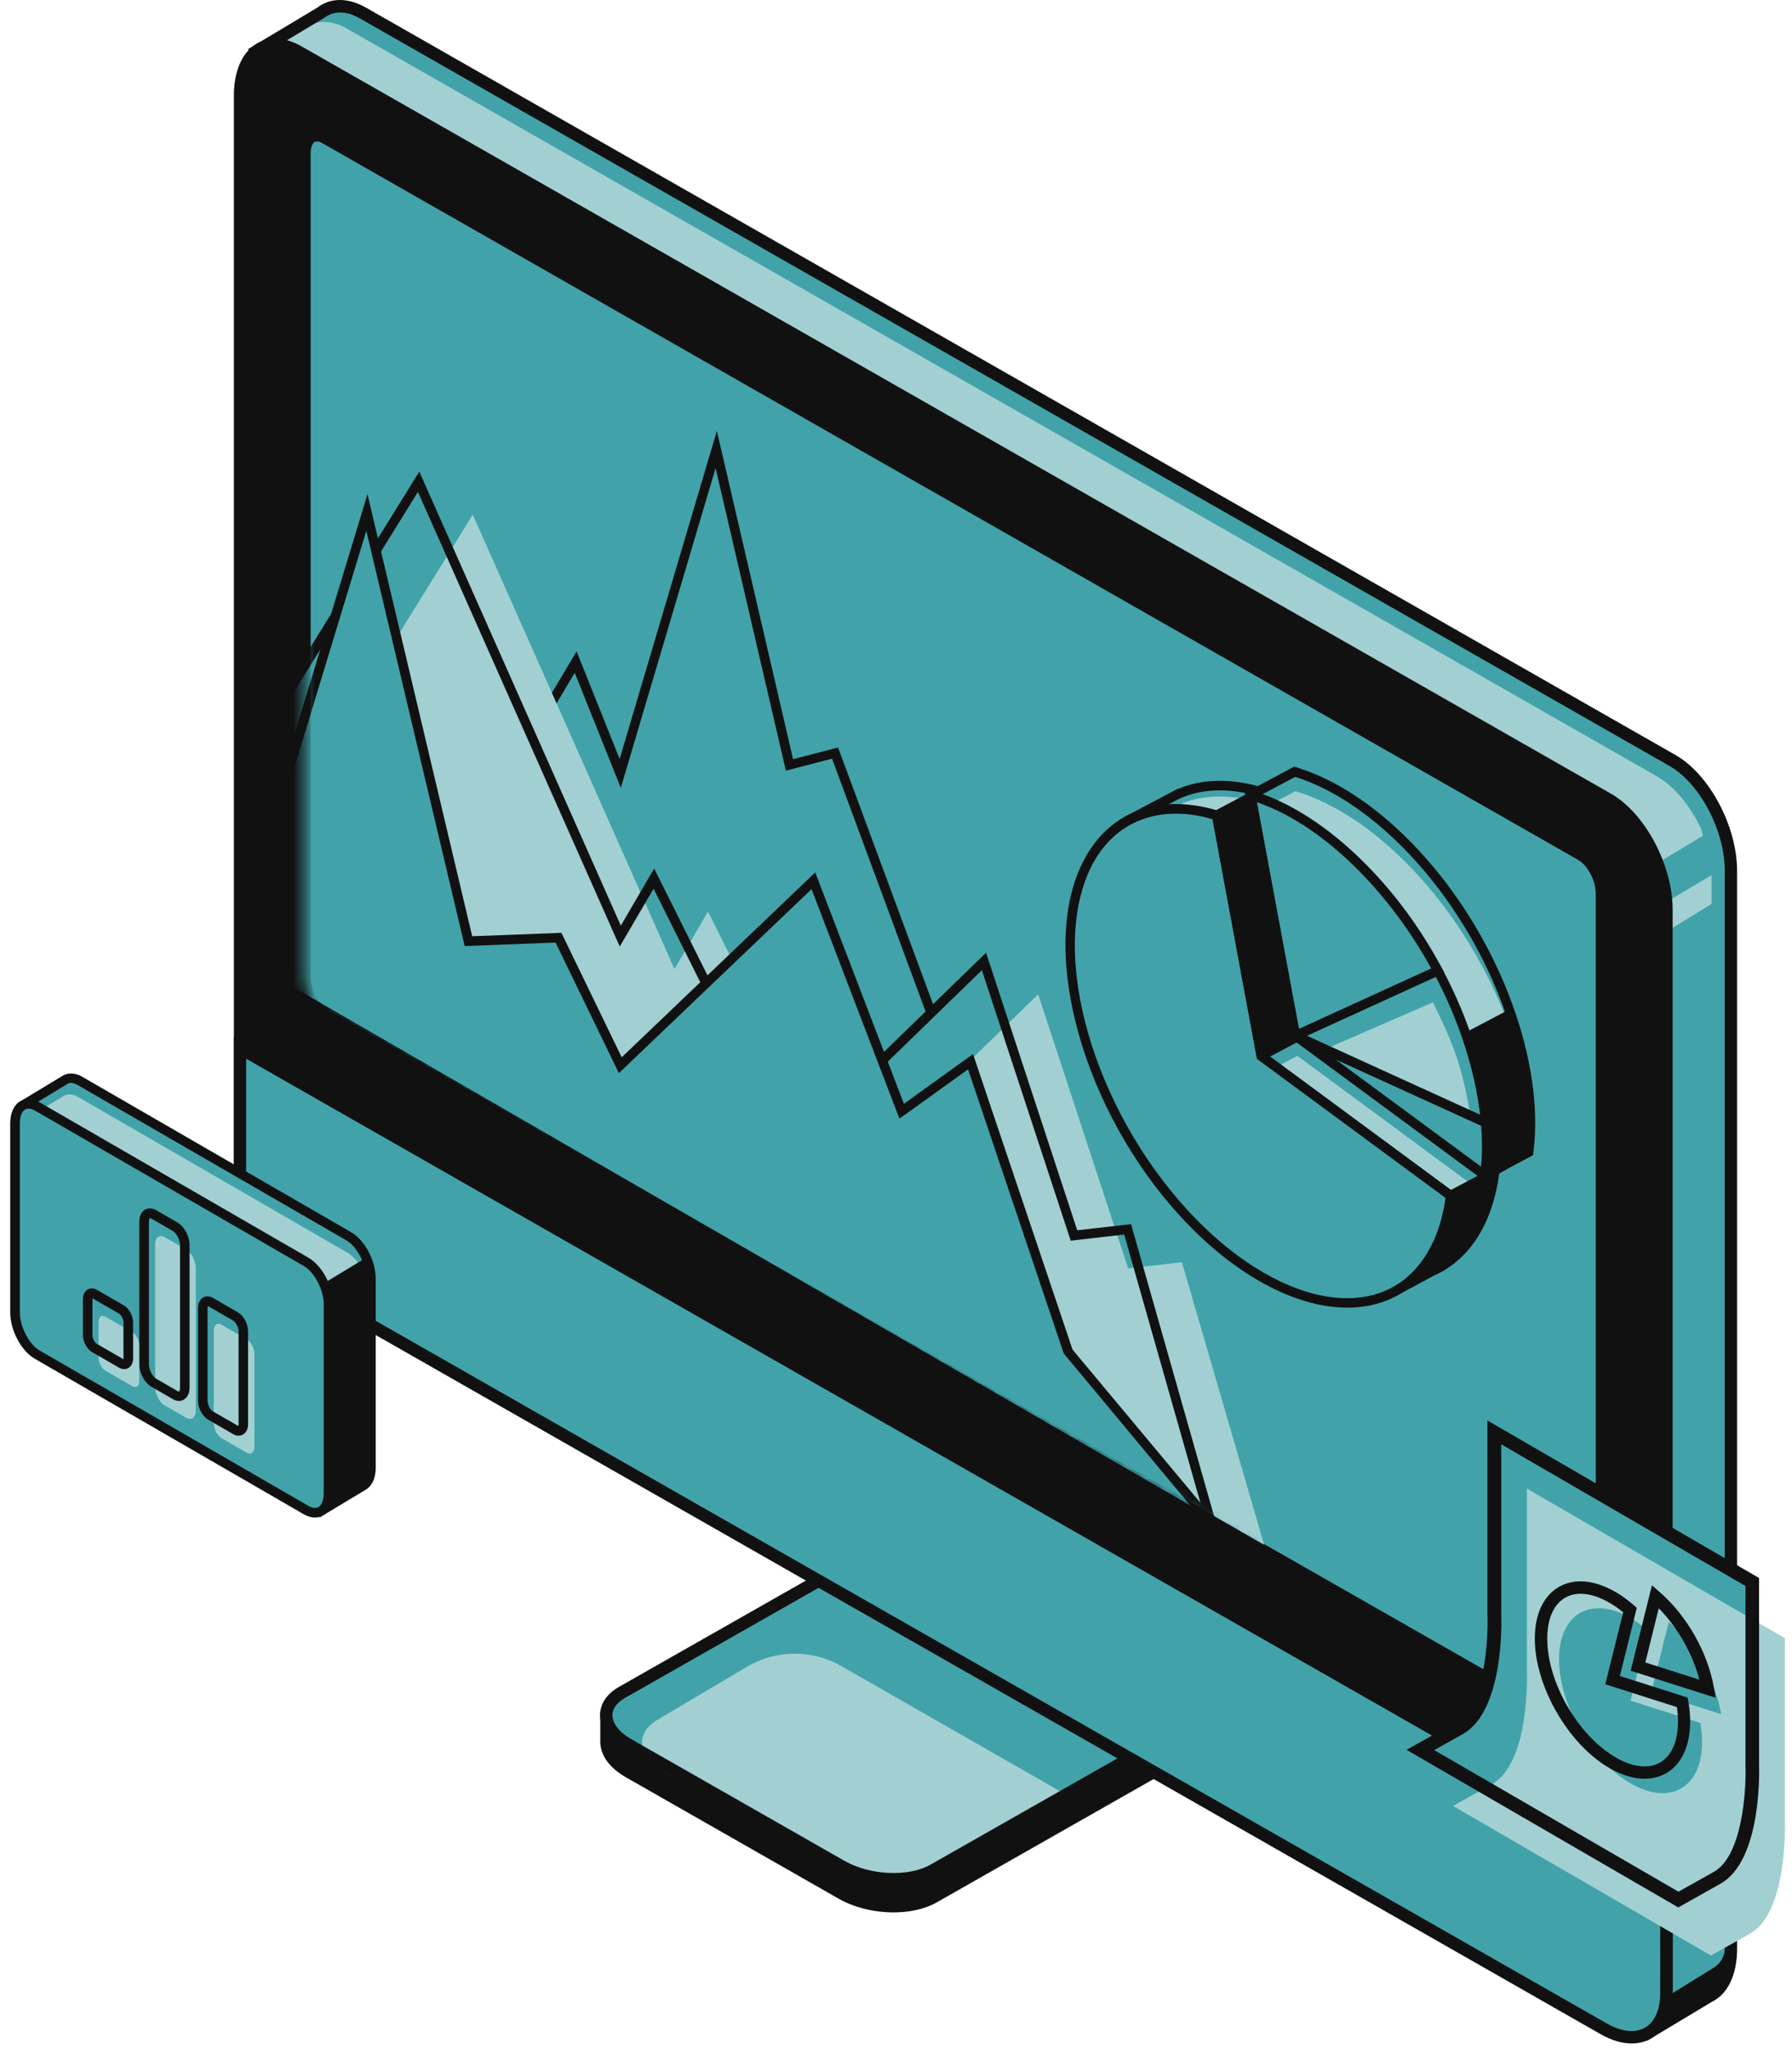 <svg viewBox="0 0 168 192" fill="none" xmlns="http://www.w3.org/2000/svg">
<path d="M156.792 71.253L34.029 1.23C32.489 0.355 31.104 0.4 30.11 1.175L24.095 4.776L28.552 11.121V106.324C28.552 110.317 31.003 114.948 34.038 116.68L148.663 182.073L154.569 190.469L160.247 187.059C161.486 186.439 162.279 184.871 162.279 182.611V81.609C162.27 77.617 159.818 72.976 156.792 71.253Z" fill="#41A3A9"/>
<path d="M127.747 66.202L25.727 9.097L24.095 5.359L28.625 2.643C29.618 1.868 31.013 1.822 32.544 2.697L155.298 72.721C156.984 73.678 158.488 75.538 159.49 77.689L159.645 78.309L152.372 82.676L127.747 66.202Z" fill="#A2D0D2"/>
<path d="M160.457 82.001L153.858 85.931L154.432 88.401L160.457 84.691V82.001Z" fill="#A2D0D2"/>
<path d="M29.755 0.71C30.976 -0.238 32.644 -0.238 34.321 0.719L157.075 70.743C160.265 72.557 162.853 77.434 162.853 81.6V182.592C162.853 185.008 161.997 186.813 160.538 187.542L154.396 191.225L148.262 182.492L33.747 117.163C30.557 115.349 27.969 110.472 27.969 106.306V11.303L23.257 4.603L29.755 0.71ZM29.135 10.93V106.315C29.135 110.116 31.468 114.529 34.33 116.161L148.955 181.553L154.733 189.685L155.954 188.955L156.182 187.141L160.666 184.37C161.277 183.996 161.696 183.331 161.696 182.61V182.601V81.609C161.696 77.808 159.363 73.395 156.501 71.763L33.747 1.731C32.48 1.011 31.314 0.974 30.411 1.667L24.934 4.949L29.135 10.93Z" fill="#111112"/>
<path d="M63.824 157.284L88.714 143.154C91.129 141.777 95.175 141.932 97.937 143.509L113.075 152.152L120.275 155.37V158.661H120.229C120.065 159.518 119.464 160.265 118.488 160.821L87.82 178.252C86.718 178.881 85.278 179.191 83.774 179.191C81.978 179.191 80.101 178.753 78.606 177.897L58.674 166.528C57.225 165.699 56.369 164.605 56.278 163.356C56.278 163.256 56.268 163.146 56.278 163.091V160.42L63.824 157.284Z" fill="#111112"/>
<path d="M118.195 157.786L87.527 175.217C85.312 176.484 81.439 176.32 78.887 174.861L58.955 163.493C56.394 162.035 56.121 159.828 58.335 158.561L89.003 141.131C91.218 139.863 95.091 140.027 97.643 141.486L117.575 152.854C120.127 154.313 120.41 156.528 118.195 157.786Z" fill="#41A3A9"/>
<path d="M61.69 161.113L70.02 156.181C72.745 154.568 76.118 154.54 78.87 156.108L99.75 168.051L87.136 175.226C84.921 176.493 81.048 176.329 78.496 174.87L62.319 166.055C59.758 164.587 59.476 162.381 61.69 161.113Z" fill="#A2D0D2"/>
<path d="M83.763 176.657C85.267 176.657 86.716 176.347 87.819 175.718L118.487 158.288C119.644 157.631 120.273 156.692 120.273 155.644C120.273 154.422 119.398 153.219 117.867 152.344L97.935 140.975C95.174 139.407 91.127 139.243 88.712 140.62L58.044 158.051C56.887 158.707 56.258 159.646 56.258 160.694C56.258 161.916 57.133 163.11 58.664 163.985L78.596 175.372C80.09 176.22 81.968 176.657 83.763 176.657ZM117.904 157.285L87.236 174.715C85.185 175.891 81.567 175.727 79.17 174.36L59.238 162.992C58.081 162.335 57.415 161.497 57.415 160.713C57.415 159.928 58.071 159.391 58.618 159.081L89.286 141.65C91.346 140.483 94.955 140.638 97.352 142.006L117.284 153.374C118.441 154.039 119.107 154.869 119.107 155.653C119.107 156.428 118.45 156.966 117.904 157.285Z" fill="#111112"/>
<path d="M24.087 4.074C25.271 3.39 26.757 3.481 28.279 4.347L151.033 74.371C154.223 76.185 156.811 81.062 156.811 85.228V186.22C156.811 188.481 155.9 189.484 155.134 189.931C154.633 190.222 154.05 190.359 153.394 190.359C152.355 190.359 151.152 189.994 149.903 189.283L27.705 120.791C24.515 118.977 21.927 114.1 21.927 109.934V8.951C21.927 6.654 22.71 4.876 24.087 4.074Z" fill="#111112"/>
<path d="M22.501 98.201V110.444C22.501 114.155 25.144 118.677 28.397 120.527L150.331 190.086C153.585 191.945 156.228 190.441 156.228 186.722V174.478L22.501 98.201Z" fill="#41A3A9"/>
<path d="M152.974 191.471C153.64 191.471 154.268 191.316 154.815 190.988C156.1 190.241 156.811 188.727 156.811 186.722V174.141L156.52 173.977L21.927 97.198V110.444C21.927 114.337 24.706 119.087 28.115 121.038L150.049 190.596C151.069 191.18 152.063 191.471 152.974 191.471ZM155.645 174.825V186.731C155.645 188.299 155.143 189.457 154.223 189.985C153.293 190.523 152.017 190.386 150.614 189.584L28.68 120.026C25.59 118.266 23.075 113.963 23.075 110.444V99.204L155.645 174.825Z" fill="#111112"/>
<path d="M148.252 162.308L30.484 95.129C29.417 94.518 28.552 92.886 28.552 91.473V14.339C28.552 12.935 29.417 12.288 30.484 12.899L148.252 80.078C149.319 80.689 150.185 82.32 150.185 83.734V160.877C150.185 162.272 149.319 162.919 148.252 162.308Z" fill="#41A3A9"/>
<path d="M149.019 163.119C149.301 163.119 149.566 163.047 149.812 162.91C150.413 162.554 150.759 161.816 150.759 160.868V83.724C150.759 82.111 149.784 80.278 148.536 79.567L30.776 12.388C30.12 12.014 29.464 11.978 28.926 12.297C28.324 12.652 27.978 13.391 27.978 14.339V91.482C27.978 93.105 28.953 94.928 30.202 95.639L147.971 162.819C148.326 163.019 148.681 163.119 149.019 163.119ZM29.719 13.245C29.892 13.245 30.083 13.336 30.193 13.4L147.961 80.579C148.855 81.09 149.602 82.53 149.602 83.724V160.868C149.602 161.378 149.456 161.77 149.228 161.907C149 162.035 148.7 161.898 148.536 161.807L30.767 94.628C29.874 94.117 29.126 92.677 29.126 91.482V14.339C29.126 13.829 29.272 13.437 29.5 13.3C29.573 13.263 29.646 13.245 29.719 13.245Z" fill="#111112"/>
<path d="M164.276 165.325V148.232L140.097 134.22V151.313C140.097 151.313 140.443 159.901 136.807 161.934C133.171 163.967 133.171 163.967 133.171 163.967L157.35 177.979C157.35 177.979 157.35 177.979 160.986 175.946C164.622 173.922 164.276 165.325 164.276 165.325Z" fill="#41A3A9"/>
<path d="M167.329 170.586V153.493L143.15 139.481V156.565C143.15 156.565 143.496 165.152 139.86 167.185C136.224 169.218 136.224 169.218 136.224 169.218L160.402 183.23C160.402 183.23 160.402 183.23 164.039 181.197C167.675 179.174 167.329 170.586 167.329 170.586Z" fill="#A2D0D2"/>
<path d="M157.34 178.727L131.866 163.958L136.487 161.369C139.194 159.856 139.54 153.611 139.449 151.332V133.099L164.913 147.858V165.307C164.931 165.827 165.187 174.323 161.295 176.502L157.34 178.727ZM134.464 163.985L157.358 177.25L160.675 175.39C163.373 173.877 163.728 167.632 163.637 165.353V148.606L140.743 135.332V151.304C140.762 151.642 141.062 160.293 137.125 162.49L134.464 163.985Z" fill="#111112"/>
<path d="M152.866 159.354L154.497 152.79C153.978 152.334 153.431 151.933 152.866 151.605C149.166 149.463 146.158 151.204 146.158 155.48C146.158 159.755 149.166 164.961 152.866 167.103C156.566 169.245 159.574 167.504 159.574 163.229C159.574 162.645 159.51 162.043 159.409 161.433L152.866 159.354Z" fill="#41A3A9"/>
<path d="M154.815 158.534L161.359 160.613C160.803 157.44 158.898 154.085 156.446 151.97L154.815 158.534Z" fill="#41A3A9"/>
<path d="M160.839 159.081L152.874 156.547L154.87 148.542L155.581 149.162C158.151 151.387 160.101 154.833 160.684 158.142L160.839 159.081ZM154.25 155.772L159.317 157.385C158.689 154.969 157.276 152.49 155.508 150.694L154.25 155.772Z" fill="#111112"/>
<path d="M154.177 166.666C153.157 166.666 152.036 166.328 150.887 165.672C147.032 163.448 143.888 158.005 143.888 153.547C143.888 151.259 144.69 149.545 146.139 148.697C147.588 147.859 149.484 148.023 151.462 149.171C152.027 149.5 152.61 149.919 153.184 150.42L153.448 150.657L151.863 157.039L158.215 159.063L158.279 159.409C158.397 160.075 158.452 160.713 158.452 161.305C158.452 163.594 157.65 165.307 156.201 166.155C155.599 166.493 154.916 166.666 154.177 166.666ZM148.19 149.335C147.652 149.335 147.16 149.454 146.731 149.709C145.647 150.329 145.055 151.697 145.055 153.547C145.055 157.631 147.934 162.618 151.471 164.669C153.075 165.599 154.551 165.763 155.636 165.143C156.711 164.523 157.313 163.156 157.313 161.305C157.313 160.886 157.276 160.43 157.212 159.956L150.495 157.814L152.172 151.077C151.744 150.721 151.316 150.42 150.896 150.183C149.921 149.618 149.001 149.335 148.19 149.335Z" fill="#111112"/>
<mask id="mask0_306_2935" style="mask-type:alpha" maskUnits="userSpaceOnUse" x="28" y="12" width="123" height="151">
<path d="M148.252 162.308L30.484 95.129C29.417 94.518 28.552 92.886 28.552 91.473V14.339C28.552 12.935 29.417 12.288 30.484 12.899L148.252 80.078C149.319 80.689 150.185 82.32 150.185 83.734V160.877C150.185 162.272 149.319 162.919 148.252 162.308Z" fill="#41A3A9"/>
</mask>
<g mask="url(#mask0_306_2935)">
<path d="M47.985 72.109L53.972 62.036L58.156 72.465L67.151 42.116L74.014 71.672L78.288 70.56L93.262 111.009L68.108 111.438L44.995 78.628L47.985 72.109Z" fill="#41A3A9"/>
<path d="M67.88 111.893L67.743 111.702L44.476 78.682L47.602 71.881L54.054 61.033L58.092 71.115L67.206 40.375L74.351 71.134L78.57 70.04L93.9 111.456L67.88 111.893ZM45.505 78.582L68.336 110.982L92.615 110.562L78.005 71.088L73.676 72.21L67.087 43.857L58.201 73.823L53.881 63.038L48.367 72.31L45.505 78.582Z" fill="#111112"/>
<path d="M8.888 82.265L17.692 64.351L23.206 71.015L39.246 45.143L58.157 87.717L61.301 82.329L74.015 107.8L92.243 90.087L100.691 115.759L105.722 115.185L113.542 142.707L8.888 82.265Z" fill="#41A3A9"/>
<path d="M13.963 84.654L22.767 67.433L28.281 74.097L44.322 48.225L63.233 90.798L66.377 85.411L79.1 110.882L97.328 93.169L105.767 118.85L110.798 118.266L118.517 144.759L13.963 84.654Z" fill="#A2D0D2"/>
<path d="M114.27 143.646L8.294 82.448L17.59 63.531L23.15 70.25L39.309 44.186L58.202 86.732L61.328 81.381L74.142 107.044L92.442 89.267L100.991 115.276L106.04 114.702L106.14 115.066L114.27 143.646ZM9.47 82.092L112.812 141.768L105.393 115.677L100.38 116.251L92.05 90.908L73.896 108.548L61.273 83.268L58.102 88.692L39.181 46.091L23.25 71.781L17.782 65.172L9.47 82.092Z" fill="#111112"/>
<path d="M8.887 82.265L18.229 73.969L24.034 82.092L34.396 48.024L43.92 88.182L52.36 87.854L58.156 99.796L76.256 82.52L84.532 104.117L90.984 99.477L100.144 126.671L113.541 142.707L8.887 82.265Z" fill="#41A3A9"/>
<path d="M115.5 144.357L8.121 82.347L18.302 73.303L23.87 81.098L34.451 46.31L44.267 87.726L52.633 87.407L58.284 99.067L76.429 81.745L84.741 103.424L91.221 98.766L100.554 126.462L115.5 144.357ZM9.643 82.192L111.581 141.057L99.724 126.817L90.756 100.197L84.322 104.819L76.083 83.313L58.02 100.553L52.086 88.318L43.565 88.647L34.342 49.737L24.198 83.095L18.146 74.635L9.643 82.192Z" fill="#111112"/>
</g>
<path d="M32.682 115.834L7.483 101.275C6.981 100.983 6.526 100.956 6.17 101.138C6.125 101.166 6.079 101.193 6.033 101.22L2.388 103.417C2.242 103.509 2.197 103.691 2.279 103.837L4.247 107.401V121.194C4.247 122.735 5.186 124.522 6.334 125.187L26.193 136.656L30.094 141.588L34.013 139.218C34.478 138.981 34.778 138.37 34.778 137.504V119.818C34.769 118.286 33.831 116.499 32.682 115.834Z" fill="#41A3A9"/>
<path d="M32.536 117.356L7.337 102.797C6.835 102.505 6.38 102.478 6.024 102.66C5.979 102.688 5.933 102.715 5.887 102.743L2.242 104.94C2.096 105.031 2.051 105.213 2.133 105.359L4.101 108.923V122.717C4.101 124.257 5.04 126.044 6.188 126.71L26.047 138.178L28.125 139.919L32.318 139.099C32.782 138.862 34.632 139.892 34.632 139.026V121.34C34.623 119.809 33.694 118.022 32.536 117.356Z" fill="#A2D0D2"/>
<path d="M29.975 142.18L25.892 137.011L6.106 125.589C4.812 124.841 3.791 122.917 3.791 121.213V107.538L1.877 104.074C1.677 103.718 1.795 103.271 2.141 103.053L5.796 100.846C5.832 100.819 5.896 100.783 5.969 100.746C6.48 100.491 7.099 100.537 7.71 100.892L32.91 115.451C34.204 116.199 35.225 118.122 35.225 119.827V137.513C35.225 138.525 34.86 139.291 34.213 139.628L29.975 142.18ZM2.716 103.745L4.684 107.292V121.203C4.684 122.571 5.541 124.221 6.553 124.804L26.539 136.382L30.194 141.004L33.776 138.835C34.131 138.652 34.331 138.16 34.331 137.504V119.818C34.331 118.45 33.475 116.8 32.463 116.217L7.263 101.658C7.017 101.521 6.671 101.384 6.37 101.53C6.343 101.548 6.316 101.567 6.288 101.585L2.716 103.745Z" fill="#111112"/>
<path d="M28.7 141.488L3.5 126.929C2.342 126.263 1.413 124.476 1.413 122.936V105.259C1.413 103.718 2.352 103.016 3.5 103.682L28.7 118.241C29.857 118.906 30.787 120.693 30.787 122.234V139.92C30.787 141.451 29.857 142.162 28.7 141.488Z" fill="#41A3A9"/>
<path d="M29.528 142.19C29.191 142.19 28.836 142.09 28.471 141.88L3.271 127.321C1.977 126.573 0.957 124.65 0.957 122.945V105.259C0.957 104.284 1.303 103.527 1.904 103.181C2.424 102.88 3.071 102.916 3.718 103.29L28.918 117.849C30.212 118.597 31.233 120.52 31.233 122.225V139.911C31.233 140.886 30.886 141.643 30.285 141.989C30.057 142.126 29.802 142.19 29.528 142.19ZM28.927 141.105C29.182 141.251 29.547 141.388 29.847 141.214C30.157 141.032 30.349 140.549 30.349 139.911V122.225C30.349 120.857 29.492 119.207 28.48 118.624L3.281 104.065C3.025 103.919 2.661 103.782 2.36 103.956C2.05 104.138 1.859 104.621 1.859 105.259V122.945C1.859 124.313 2.716 125.963 3.727 126.546L28.927 141.105Z" fill="#111112"/>
<path d="M17.453 132.846L15.448 131.688C14.947 131.397 14.546 130.631 14.546 129.965V116.61C14.546 115.944 14.947 115.643 15.448 115.926L17.453 117.084C17.955 117.375 18.356 118.141 18.356 118.807V132.162C18.356 132.828 17.955 133.129 17.453 132.846Z" fill="#A2D0D2"/>
<path d="M16.779 131.269C16.588 131.269 16.387 131.214 16.196 131.095L14.191 129.938C13.553 129.564 13.06 128.661 13.06 127.823V114.467C13.06 113.956 13.252 113.546 13.598 113.346C13.899 113.172 14.282 113.191 14.637 113.391L16.642 114.549C17.28 114.923 17.772 115.825 17.772 116.664V130.02C17.772 130.53 17.581 130.94 17.235 131.141C17.098 131.232 16.943 131.269 16.779 131.269ZM14.063 114.139C14.054 114.139 14.054 114.139 14.063 114.139C14.036 114.148 13.963 114.239 13.963 114.485V127.841C13.963 128.342 14.282 128.971 14.637 129.181L16.642 130.339C16.724 130.393 16.779 130.393 16.788 130.384C16.806 130.375 16.879 130.284 16.879 130.038V116.682C16.879 116.181 16.56 115.552 16.196 115.342L14.2 114.184C14.127 114.148 14.081 114.139 14.063 114.139Z" fill="#111112"/>
<path d="M23.113 136.11L20.78 134.761C20.37 134.524 20.042 133.895 20.042 133.357V124.687C20.042 124.14 20.37 123.894 20.78 124.131L23.113 125.48C23.523 125.717 23.851 126.346 23.851 126.884V135.554C23.842 136.092 23.514 136.347 23.113 136.11Z" fill="#A2D0D2"/>
<path d="M22.375 134.523C22.202 134.523 22.029 134.478 21.856 134.377L19.523 133.028C18.976 132.709 18.566 131.943 18.566 131.232V122.563C18.566 122.116 18.739 121.751 19.04 121.578C19.313 121.423 19.65 121.432 19.969 121.614L22.302 122.964C22.849 123.283 23.259 124.049 23.259 124.76V133.429C23.259 133.876 23.086 134.241 22.785 134.414C22.658 134.487 22.512 134.523 22.375 134.523ZM22.302 133.593C22.33 133.612 22.348 133.612 22.357 133.621C22.348 133.603 22.366 133.539 22.366 133.429V124.76C22.366 124.349 22.093 123.875 21.856 123.739L19.523 122.389C19.486 122.353 19.459 122.426 19.459 122.563V131.232C19.459 131.643 19.732 132.117 19.969 132.253L22.302 133.593Z" fill="#111112"/>
<path d="M12.413 129.892L9.88 128.433C9.524 128.233 9.242 127.686 9.242 127.221V123.857C9.242 123.392 9.524 123.173 9.88 123.374L12.413 124.832C12.769 125.033 13.051 125.58 13.051 126.045V129.409C13.051 129.883 12.769 130.093 12.413 129.892Z" fill="#A2D0D2"/>
<path d="M11.638 128.287C11.483 128.287 11.319 128.242 11.164 128.151L8.631 126.692C8.139 126.41 7.774 125.717 7.774 125.088V121.724C7.774 121.313 7.938 120.985 8.221 120.821C8.476 120.675 8.786 120.684 9.086 120.858L11.62 122.316C12.112 122.599 12.477 123.292 12.477 123.921V127.285C12.477 127.695 12.313 128.023 12.03 128.187C11.903 128.26 11.775 128.287 11.638 128.287ZM8.667 121.651C8.667 121.669 8.667 121.696 8.667 121.724V125.088C8.667 125.425 8.886 125.808 9.077 125.917L11.575 127.358C11.575 127.339 11.575 127.312 11.575 127.285V123.921C11.575 123.583 11.356 123.201 11.164 123.091L8.667 121.651Z" fill="#111112"/>
<path d="M30.339 120.256L34.321 117.849L34.768 119.827L34.713 138.124L34.002 139.218L30.484 141.187L30.785 123.501L30.339 120.256Z" fill="#111112"/>
<path d="M122.362 96.752L118.179 74.198C115.226 73.313 112.483 73.423 110.232 74.507V74.498L110.022 74.608C109.922 74.662 109.812 74.717 109.712 74.772L105.939 76.768L106.367 78.181C106.076 78.674 105.811 79.202 105.584 79.786C102.111 88.483 106.805 103.133 116.083 112.496C120.785 117.245 125.762 119.725 129.972 119.88L130.829 120.956L134.256 119.114C134.657 118.932 135.049 118.722 135.422 118.485L135.431 118.476C137.008 117.446 138.293 115.86 139.15 113.708C139.624 112.523 139.943 111.219 140.116 109.834L122.362 96.752Z" fill="#41A3A9"/>
<path d="M122.344 97.782L118.16 75.228C115.208 74.344 112.464 74.453 110.213 75.538V75.529L110.004 75.638C109.903 75.693 109.794 75.747 109.694 75.802L105.921 77.799L106.349 79.212C106.057 79.704 105.793 80.233 105.565 80.816C102.093 89.513 106.786 104.163 116.064 113.526C120.767 118.276 125.743 120.755 129.954 120.91L129.735 119.087L128.012 116.771C128.413 116.589 130.902 117.647 131.275 117.41L128.559 116.024L129.197 116.133C130.774 115.103 128.341 116.662 129.197 114.511C129.671 113.325 129.279 113.271 129.452 111.885L122.344 97.782Z" fill="#A2D0D2"/>
<path d="M130.701 121.53L129.735 120.327C125.269 120.09 120.311 117.428 115.754 112.824C106.385 103.361 101.637 88.465 105.164 79.631C105.365 79.129 105.602 78.637 105.884 78.136L105.401 76.559L109.502 74.389C109.575 74.343 109.666 74.298 109.757 74.252L110.423 73.897L110.441 73.924C112.71 72.958 115.417 72.912 118.306 73.769L118.571 73.851L122.772 96.496L140.599 109.633L140.562 109.897C140.371 111.356 140.034 112.696 139.56 113.881C138.703 116.042 137.418 117.692 135.75 118.804L135.659 118.868C135.285 119.114 134.866 119.333 134.429 119.524L130.701 121.53ZM106.467 77.005L106.85 78.245L106.75 78.418C106.449 78.938 106.194 79.448 105.993 79.968C102.585 88.501 107.251 102.96 116.392 112.195C120.858 116.707 125.688 119.287 129.981 119.442L130.182 119.451L130.938 120.39L134.037 118.722C134.447 118.54 134.811 118.339 135.139 118.13L135.185 118.102C136.734 117.09 137.928 115.559 138.73 113.544C139.15 112.496 139.45 111.32 139.642 110.043L121.961 97.016L117.787 74.553C115.044 73.787 112.51 73.906 110.423 74.909L110.222 75.009C110.086 75.082 110.004 75.118 109.931 75.164L106.467 77.005Z" fill="#111112"/>
<path d="M118.251 98.94L114.068 76.386C108.481 74.717 103.642 76.541 101.473 81.974C98 90.671 102.694 105.321 111.972 114.684C121.241 124.046 131.576 124.584 135.048 115.887C135.522 114.702 135.841 113.398 136.014 112.013L118.251 98.94Z" fill="#41A3A9"/>
<path d="M126.289 122.524C121.733 122.524 116.419 119.825 111.644 115.003C102.275 105.54 97.526 90.644 101.053 81.81C103.241 76.34 108.153 74.152 114.195 75.957L114.46 76.039L118.661 98.684L136.488 111.821L136.451 112.085C136.26 113.544 135.923 114.875 135.449 116.069C134.073 119.506 131.63 121.676 128.386 122.332C127.711 122.46 127.009 122.524 126.289 122.524ZM110.258 76.24C106.43 76.24 103.414 78.309 101.883 82.147C98.474 90.68 103.14 105.139 112.281 114.383C117.604 119.752 123.555 122.396 128.212 121.457C131.147 120.865 133.362 118.886 134.619 115.741C135.039 114.693 135.339 113.517 135.522 112.24L117.841 99.213L113.676 76.759C112.482 76.404 111.334 76.24 110.258 76.24Z" fill="#111112"/>
<path d="M114.067 76.386L118.169 74.207L122.361 96.752L118.251 98.94L114.067 76.386Z" fill="#111112"/>
<path d="M136.004 112.022L140.114 109.834L122.361 96.752L118.25 98.94L136.004 112.022Z" fill="#41A3A9"/>
<path d="M136.004 112.022L137.981 110.992L121.622 98.931L119.225 100.207L136.004 112.022Z" fill="#A2D0D2"/>
<path d="M141.263 109.552L122.771 96.497L118.506 73.523L113.566 76.149L117.749 98.703L117.84 99.195L118.205 99.469L135.959 112.551L141.263 109.552ZM114.559 76.632L117.84 74.891L121.851 96.515L118.57 98.256L114.559 76.632ZM122.315 97.281L139.267 109.78L136.032 111.493L119.08 98.995L122.315 97.281Z" fill="#111112"/>
<path d="M143.386 102.996C142.985 98.447 141.418 93.451 138.911 88.775C137.043 85.283 134.655 81.955 131.848 79.12C128.367 75.601 124.73 73.331 121.376 72.329L117.266 74.516L121.376 83.615L124.275 87.918L125.541 94.737C125.551 94.81 125.633 94.846 125.696 94.819L125.733 94.8C125.669 94.828 125.669 94.91 125.733 94.937H125.724C125.706 94.928 125.687 94.956 125.706 94.965L132.277 99.814L139.212 110.143L143.323 107.956C143.523 106.397 143.541 104.728 143.386 102.996Z" fill="#41A3A9"/>
<path d="M143.45 104.802C143.049 100.253 141.482 95.257 138.976 90.58C137.107 87.088 134.719 83.761 131.912 80.926C128.431 77.407 124.794 75.137 121.441 74.134L117.33 76.313L121.441 85.411L124.339 89.714L125.606 96.533C125.615 96.606 125.697 96.642 125.76 96.615L125.797 96.597C125.733 96.624 125.733 96.706 125.797 96.734H125.788C125.77 96.725 125.751 96.752 125.77 96.761L132.341 101.611L139.285 109.77L143.332 107.947C143.523 106.397 143.605 106.534 143.45 104.802Z" fill="#A2D0D2"/>
<path d="M139.067 110.727L131.949 100.134L125.113 95.092L125.168 94.992C125.141 94.937 125.113 94.883 125.104 94.819L123.856 88.091L121.012 83.861L116.692 74.307L121.331 71.836L121.504 71.891C125.059 72.958 128.75 75.346 132.167 78.801C134.938 81.6 137.335 84.882 139.304 88.556C141.819 93.26 143.432 98.374 143.824 102.951C143.979 104.737 143.952 106.433 143.751 108.01L143.724 108.238L139.067 110.727ZM127.2 95.521L132.641 99.559L139.358 109.551L142.904 107.664C143.068 106.214 143.086 104.665 142.94 103.033C142.548 98.575 140.98 93.579 138.52 88.975C136.615 85.429 134.209 82.12 131.529 79.421C128.267 76.13 124.776 73.842 121.422 72.793L117.85 74.69L121.787 83.405L124.712 87.817L125.961 94.545L127.829 95.566L127.2 95.521ZM125.77 94.81L125.788 94.819L125.952 94.609L125.97 94.618C125.961 94.6 125.952 94.573 125.943 94.554C125.943 94.554 125.943 94.554 125.934 94.554H125.943C125.906 94.5 125.861 94.454 125.806 94.418C125.733 94.381 125.633 94.372 125.56 94.39L125.906 94.536L125.77 94.81Z" fill="#111112"/>
<path d="M121.577 96.998L134.801 90.954C132.933 87.462 130.545 84.135 127.738 81.299C124.256 77.78 120.62 75.51 117.266 74.508L121.431 96.925C121.44 96.989 121.513 97.025 121.577 96.998Z" fill="#41A3A9"/>
<path d="M121.532 97.453C121.44 97.453 121.358 97.435 121.276 97.39C121.121 97.308 121.021 97.162 120.985 96.998L116.692 73.869L117.394 74.079C120.948 75.145 124.639 77.534 128.057 80.989C130.828 83.788 133.234 87.07 135.193 90.744L135.421 91.163L121.759 97.408C121.696 97.435 121.614 97.453 121.532 97.453ZM117.84 75.164L121.787 96.414L134.182 90.753C132.322 87.362 129.989 84.216 127.419 81.618C124.339 78.491 121.039 76.276 117.84 75.164Z" fill="#111112"/>
<path d="M139.214 110.134C139.414 108.575 139.432 106.907 139.286 105.174L121.606 97.115C121.587 97.106 121.569 97.134 121.587 97.143L139.214 110.134Z" fill="#41A3A9"/>
<path d="M139.559 110.945L121.004 97.271L121.405 96.55L121.797 96.715L139.714 104.883L139.733 105.147C139.887 106.925 139.86 108.63 139.66 110.207L139.559 110.945ZM125.178 99.24L138.849 109.313C138.958 108.101 138.958 106.816 138.858 105.475L125.178 99.24Z" fill="#111112"/>
<path d="M121.612 97.125L139.275 105.174C138.874 100.625 137.306 95.63 134.8 90.953L121.612 96.979C121.549 97.006 121.549 97.097 121.612 97.125Z" fill="#41A3A9"/>
<path d="M123.91 98.447L137.909 104.874C137.125 100.252 136.496 98.31 134.345 93.916L123.91 98.447Z" fill="#A2D0D2"/>
<path d="M139.786 105.904L121.157 97.416L121.112 96.769L121.421 96.578L134.992 90.379L135.192 90.752C137.708 95.457 139.321 100.571 139.713 105.147L139.786 105.904ZM122.533 97.052L138.756 104.445C138.273 100.306 136.824 95.766 134.609 91.536L122.533 97.052Z" fill="#111112"/>
<path d="M137.371 96.752L141.491 94.592L143.086 100.645L143.414 107.136L143.04 108.102L139.632 110.044L139.121 103.754L137.371 96.752Z" fill="#111112"/>
<path d="M133.189 119.68L136.479 117.656L138.612 114.848L139.787 111.439L140.115 109.834L136.005 112.022L134.474 117.2L133.189 119.68Z" fill="#111112"/>
</svg>
